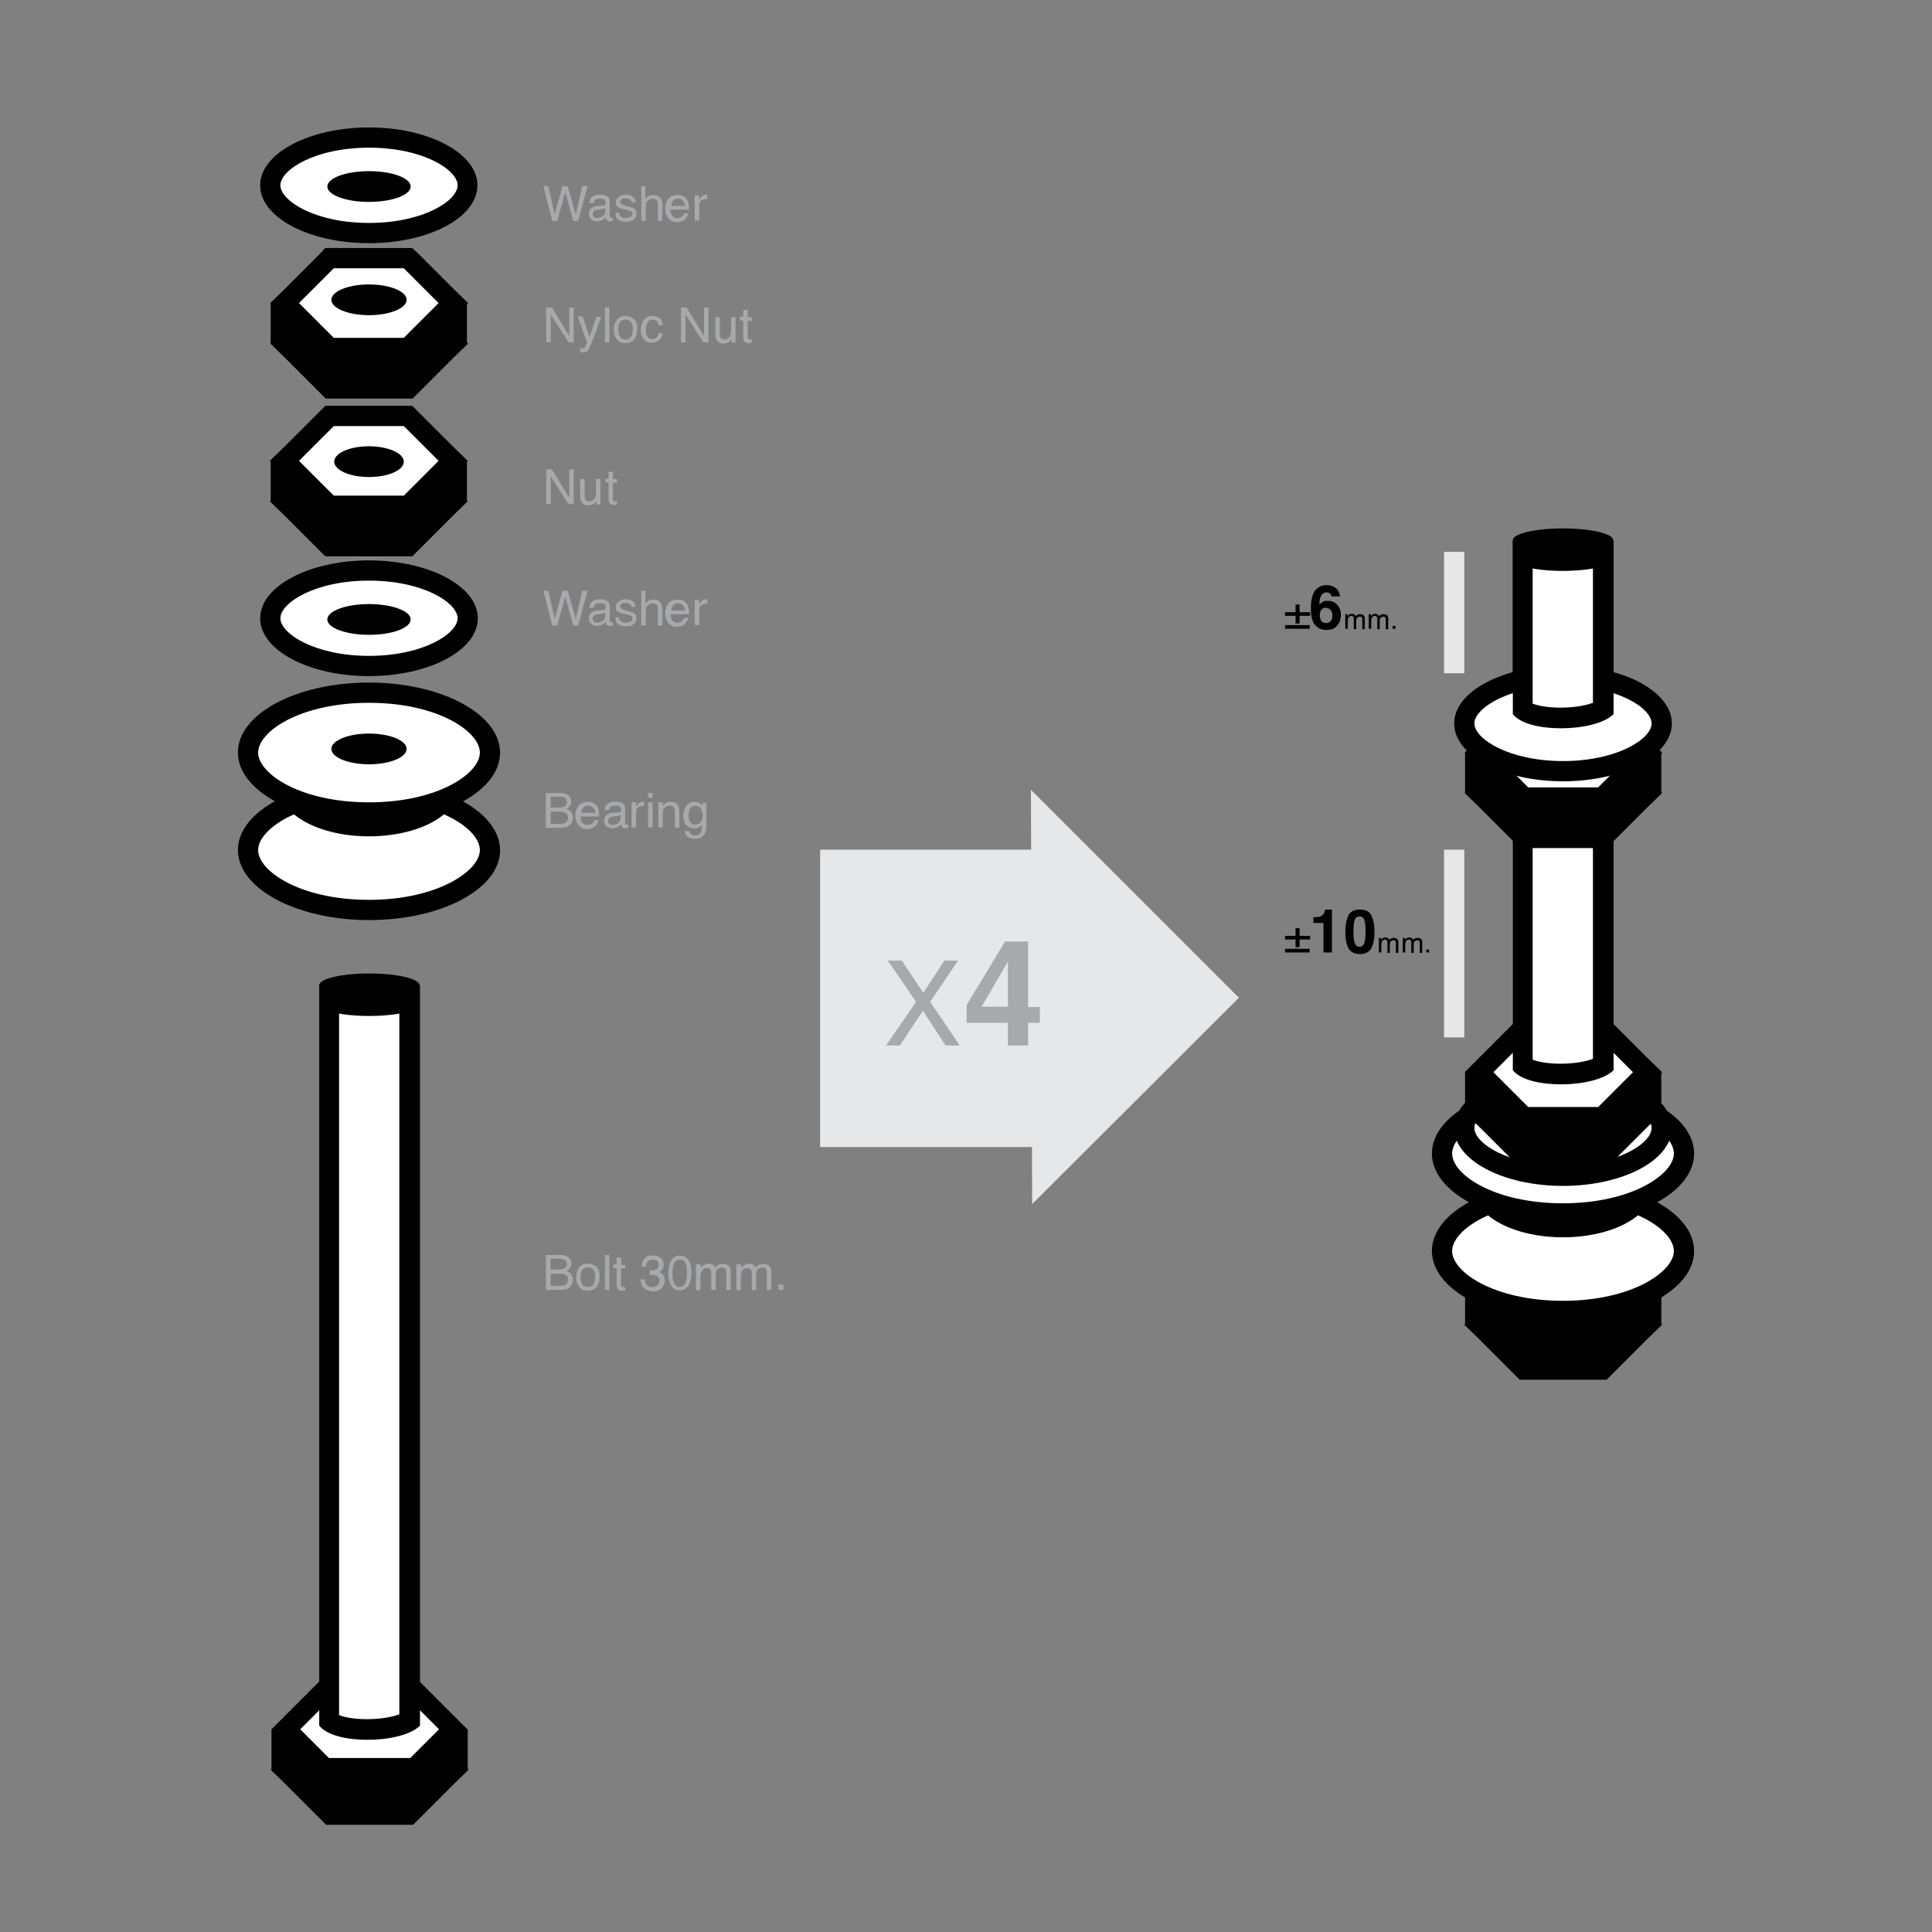 <?xml version="1.0" encoding="utf-8"?>
<!-- Generator: Adobe Illustrator 19.1.0, SVG Export Plug-In . SVG Version: 6.00 Build 0)  -->
<svg version="1.1" xmlns="http://www.w3.org/2000/svg" xmlns:xlink="http://www.w3.org/1999/xlink" x="0px" y="0px"
	 viewBox="0 0 477.5 477.5" style="enable-background:new 0 0 477.5 477.5;" xml:space="preserve">
<rect x="0" y="0" width="477.5" height="477.5" fill="#808080" stroke="none"/>
<style type="text/css">
	.st0{fill:#FFFFFF;}
	.st1{fill:#A7A9AC;}
	.st2{stroke:#E6E7E8;stroke-width:5;stroke-miterlimit:10;}
	.st3{fill:#E6E7E8;}
</style>
<g id="Layer_1">
</g>
<g id="Layer_2">
	<g>
		<g>
			<g>
				<rect x="69.6" y="429.9" class="st0" width="43.5" height="5"/>
				<polygon points="115.6,427.4 67.1,427.4 67.1,437.4 115.6,437.4 115.6,427.4 				"/>
			</g>
			<g>
				<polygon points="81.6,448.5 70.5,437.4 81.6,426.3 101,426.3 112.1,437.4 101,448.5 				"/>
				<path d="M99.9,428.8l8.6,8.6l-8.6,8.6H82.7l-8.6-8.6l8.6-8.6H99.9 M102,423.8h-2.1H82.7h-2.1l-1.5,1.5l-8.6,8.6l-3.6,3.5
					l3.6,3.5l8.6,8.6l1.5,1.5h2.1h17.3h2.1l1.5-1.5l8.6-8.6l3.6-3.5l-3.6-3.5l-8.6-8.6L102,423.8L102,423.8z"/>
			</g>
			<g>
				<polygon class="st0" points="80.2,437 70.6,427.4 80.2,417.8 102.4,417.8 112,427.4 102.4,437 				"/>
				<path d="M101.4,420.3l7.1,7.1l-7.1,7.1H81.3l-7.1-7.1l7.1-7.1H101.4 M103.4,415.3H79.2l-12.1,12.1l12.1,12.1h24.2l12.1-12.1
					L103.4,415.3L103.4,415.3z"/>
			</g>
		</g>
		<g>
			<path class="st0" d="M91.2,224.8c-16.2,0-29.9-6.8-29.9-14.8s13.7-14.8,29.9-14.8S121,202.1,121,210S107.4,224.8,91.2,224.8z"/>
			<path d="M91.2,197.8c17,0,27.4,7.1,27.4,12.3c0,5.1-10.4,12.3-27.4,12.3s-27.4-7.1-27.4-12.3C63.8,204.9,74.2,197.8,91.2,197.8
				 M91.2,192.8c-17.9,0-32.4,7.7-32.4,17.3c0,9.5,14.5,17.3,32.4,17.3s32.4-7.7,32.4-17.3C123.5,200.5,109,192.8,91.2,192.8
				L91.2,192.8z"/>
		</g>
		<g>
			<path class="st0" d="M91.2,204.1c-11.4,0-19.4-4.8-19.4-9.2c0-4.3,8-9.2,19.4-9.2s19.4,4.8,19.4,9.2
				C110.6,199.3,102.6,204.1,91.2,204.1z"/>
			<path d="M91.2,188.3c10.5,0,16.9,4.3,16.9,6.7s-6.4,6.7-16.9,6.7s-16.9-4.3-16.9-6.7S80.7,188.3,91.2,188.3 M91.2,183.3
				c-12.1,0-21.9,5.2-21.9,11.7s9.8,11.7,21.9,11.7c12.1,0,21.9-5.2,21.9-11.7S103.3,183.3,91.2,183.3L91.2,183.3z"/>
		</g>
		<g>
			<path class="st0" d="M91.2,200.7c-16.2,0-29.9-6.8-29.9-14.8s13.7-14.8,29.9-14.8S121,178,121,186S107.4,200.7,91.2,200.7z"/>
			<path d="M91.2,173.7c17,0,27.4,7.1,27.4,12.3s-10.4,12.3-27.4,12.3s-27.4-7.1-27.4-12.3S74.2,173.7,91.2,173.7 M91.2,168.7
				c-17.9,0-32.4,7.7-32.4,17.3c0,9.5,14.5,17.3,32.4,17.3s32.4-7.7,32.4-17.3C123.5,176.4,109,168.7,91.2,168.7L91.2,168.7z"/>
		</g>
		<g>
			<path class="st0" d="M91.2,164.6c-14.6,0-24.4-6.1-24.4-11.8S76.6,141,91.2,141s24.4,6.1,24.4,11.8S105.7,164.6,91.2,164.6z"/>
			<path d="M91.2,143.5c13.4,0,21.9,5.5,21.9,9.3s-8.5,9.3-21.9,9.3s-21.9-5.5-21.9-9.3S77.8,143.5,91.2,143.5 M91.2,138.5
				c-14.8,0-26.9,6.4-26.9,14.3s12,14.3,26.9,14.3s26.9-6.4,26.9-14.3S106,138.5,91.2,138.5L91.2,138.5z"/>
		</g>
		<g>
			<polygon points="81.5,135 70.3,123.9 81.5,112.8 100.8,112.8 112,123.9 100.8,135 			"/>
			<path d="M99.8,115.3l8.6,8.6l-8.6,8.6H82.5l-8.6-8.6l8.6-8.6H99.8 M101.9,110.3h-2.1H82.5h-2.1l-1.5,1.5l-8.6,8.6l-3.6,3.5
				l3.6,3.5l8.6,8.6l1.5,1.5h2.1h17.3h2.1l1.5-1.5l8.6-8.6l3.6-3.5l-3.6-3.5l-8.6-8.6L101.9,110.3L101.9,110.3z"/>
		</g>
		<g>
			<rect x="69.4" y="116.4" class="st0" width="43.5" height="5"/>
			<polygon points="115.4,113.9 66.9,113.9 66.9,123.9 115.4,123.9 115.4,113.9 			"/>
		</g>
		<g>
			<polygon class="st0" points="81.5,125 70.3,113.9 81.5,102.8 100.8,102.8 112,113.9 100.8,125 			"/>
			<path d="M99.8,105.3l8.6,8.6l-8.6,8.6H82.5l-8.6-8.6l8.6-8.6H99.8 M101.9,100.3h-2.1H82.5h-2.1l-1.5,1.5l-8.6,8.6l-3.6,3.5
				l3.6,3.5l8.6,8.6l1.5,1.5h2.1h17.3h2.1l1.5-1.5l8.6-8.6l3.6-3.5l-3.6-3.5l-8.6-8.6L101.9,100.3L101.9,100.3z"/>
		</g>
		<g>
			<path d="M91.2,262.5c-4.9,0-7.9-2-7.9-3.1s3-3.1,7.9-3.1s7.9,2,7.9,3.1S96,262.5,91.2,262.5z"/>
			<path d="M91.2,258.7c1.7,0,3,0.3,4,0.6c-1,0.3-2.3,0.6-4,0.6s-3-0.3-4-0.6C88.1,259,89.4,258.7,91.2,258.7 M91.2,253.7
				c-5.7,0-10.4,2.5-10.4,5.6s4.6,5.6,10.4,5.6c5.7,0,10.4-2.5,10.4-5.6S96.9,253.7,91.2,253.7L91.2,253.7z"/>
		</g>
		<g>
			<path class="st0" d="M90.8,427.5c-4.7,0-7.9-1-9.4-2v-178c3.7,1.1,8.2,1.2,9.9,1.2c2.1,0,6.3-0.1,9.9-1.2v177.9
				C99.4,426.4,95.6,427.5,90.8,427.5z"/>
			<path d="M98.7,250.5l0,173.2c-1.6,0.6-4.4,1.2-8,1.2c-3.3,0-5.6-0.5-6.9-1V250.5c2.7,0.5,5.4,0.6,7.4,0.6
				C93.3,251.1,96,251,98.7,250.5 M78.9,243.5v183c1.9,2.4,6.8,3.5,11.9,3.5c5.3,0,10.7-1.2,13-3.5l0-183c-2.2,1.8-7.3,2.6-12.4,2.6
				C86,246.1,80.8,245.2,78.9,243.5L78.9,243.5z"/>
		</g>
		<g>
			<path class="st0" d="M91.3,243.9c-2.4,0-4.5-0.2-6.1-0.4c1.6-0.2,3.7-0.4,6.1-0.4s4.5,0.2,6.1,0.4
				C95.8,243.7,93.7,243.9,91.3,243.9z"/>
			<path d="M91.3,240.6c-6.9,0-12.4,1.3-12.4,2.9c0,1.6,5.6,2.9,12.4,2.9s12.4-1.3,12.4-2.9C103.7,241.9,98.2,240.6,91.3,240.6
				L91.3,240.6z"/>
		</g>
		<g>
			<polygon points="81.5,96 70.3,84.9 81.5,73.8 100.8,73.8 112,84.9 100.8,96 			"/>
			<path d="M99.8,76.3l8.6,8.6l-8.6,8.6H82.5l-8.6-8.6l8.6-8.6H99.8 M101.9,71.3h-2.1H82.5h-2.1L79,72.8l-8.6,8.6l-3.6,3.5l3.6,3.5
				l8.6,8.6l1.5,1.5h2.1h17.3h2.1l1.5-1.5l8.6-8.6l3.6-3.5l-3.6-3.5l-8.6-8.6L101.9,71.3L101.9,71.3z"/>
		</g>
		<g>
			<rect x="69.4" y="77.4" class="st0" width="43.5" height="5"/>
			<polygon points="115.4,74.9 66.9,74.9 66.9,84.9 115.4,84.9 115.4,74.9 			"/>
		</g>
		<g>
			<polygon class="st0" points="81.5,86 70.3,74.9 81.5,63.8 100.8,63.8 112,74.9 100.8,86 			"/>
			<path d="M99.8,66.3l8.6,8.6l-8.6,8.6H82.5l-8.6-8.6l8.6-8.6H99.8 M101.9,61.3h-2.1H82.5h-2.1L79,62.8l-8.6,8.6l-3.6,3.5l3.6,3.5
				l8.6,8.6l1.5,1.5h2.1h17.3h2.1l1.5-1.5l8.6-8.6l3.6-3.5l-3.6-3.5l-8.6-8.6L101.9,61.3L101.9,61.3z"/>
		</g>
		<g>
			<path class="st0" d="M91.2,57.6c-14.6,0-24.4-6.1-24.4-11.8S76.6,34,91.2,34s24.4,6.1,24.4,11.8S105.7,57.6,91.2,57.6z"/>
			<path d="M91.2,36.5c13.4,0,21.9,5.5,21.9,9.3c0,3.8-8.5,9.3-21.9,9.3s-21.9-5.5-21.9-9.3C69.3,42,77.8,36.5,91.2,36.5 M91.2,31.5
				c-14.8,0-26.9,6.4-26.9,14.3c0,7.9,12,14.3,26.9,14.3S118,53.7,118,45.8C118,37.9,106,31.5,91.2,31.5L91.2,31.5z"/>
		</g>
		<g>
			<path class="st0" d="M91.2,186.3c-3.1,0-5.4-0.7-6.4-1.3c1-0.6,3.2-1.3,6.4-1.3s5.4,0.7,6.4,1.3
				C96.5,185.6,94.3,186.3,91.2,186.3z"/>
			<path d="M91.2,181.3c-5.1,0-9.3,1.7-9.3,3.8s4.2,3.8,9.3,3.8s9.3-1.7,9.3-3.8S96.3,181.3,91.2,181.3L91.2,181.3z"/>
		</g>
		<g>
			<path class="st0" d="M91.2,154.3c-3.5,0-6-0.7-7.2-1.3c1.2-0.6,3.7-1.3,7.2-1.3c3.5,0,6,0.7,7.2,1.3
				C97.1,153.6,94.6,154.3,91.2,154.3z"/>
			<path d="M91.2,149.3c-5.7,0-10.3,1.7-10.3,3.8s4.6,3.8,10.3,3.8c5.7,0,10.3-1.7,10.3-3.8S96.9,149.3,91.2,149.3L91.2,149.3z"/>
		</g>
		<g>
			<path class="st0" d="M91.2,115.3c-3.1,0-5-0.7-5.8-1.3c0.8-0.5,2.7-1.3,5.8-1.3c3.1,0,5,0.7,5.8,1.3
				C96.1,114.6,94.2,115.3,91.2,115.3z"/>
			<path d="M91.2,110.3c-4.8,0-8.6,1.7-8.6,3.8c0,2.1,3.9,3.8,8.6,3.8c4.8,0,8.6-1.7,8.6-3.8C99.8,112,95.9,110.3,91.2,110.3
				L91.2,110.3z"/>
		</g>
		<g>
			<path class="st0" d="M91.2,75.3c-3.1,0-5.4-0.7-6.4-1.3c1-0.6,3.2-1.3,6.4-1.3s5.4,0.7,6.4,1.3C96.5,74.6,94.3,75.3,91.2,75.3z"
				/>
			<path d="M91.2,70.3c-5.1,0-9.3,1.7-9.3,3.8s4.2,3.8,9.3,3.8s9.3-1.7,9.3-3.8S96.3,70.3,91.2,70.3L91.2,70.3z"/>
		</g>
		<g>
			<path class="st0" d="M91.2,47.3c-3.5,0-6-0.7-7.2-1.3c1.2-0.6,3.7-1.3,7.2-1.3c3.5,0,6,0.7,7.2,1.3
				C97.1,46.6,94.6,47.3,91.2,47.3z"/>
			<path d="M91.2,42.3c-5.7,0-10.3,1.7-10.3,3.8c0,2.1,4.6,3.8,10.3,3.8c5.7,0,10.3-1.7,10.3-3.8C101.5,44,96.9,42.3,91.2,42.3
				L91.2,42.3z"/>
		</g>
	</g>
	<g>
		<g>
			<g>
				<rect x="364.6" y="319.9" class="st0" width="43.5" height="5"/>
				<polygon points="410.6,317.4 362.1,317.4 362.1,327.4 410.6,327.4 410.6,317.4 				"/>
			</g>
			<g>
				<polygon points="376.7,338.5 365.5,327.4 376.7,316.3 396,316.3 407.1,327.4 396,338.5 				"/>
				<path d="M395,318.8l8.6,8.6L395,336h-17.3l-8.6-8.6l8.6-8.6H395 M397,313.8H395h-17.3h-2.1l-1.5,1.5l-8.6,8.6l-3.6,3.5l3.6,3.5
					l8.6,8.6l1.5,1.5h2.1H395h2.1l1.5-1.5l8.6-8.6l3.6-3.5l-3.6-3.5l-8.6-8.6L397,313.8L397,313.8z"/>
			</g>
			<g>
				<polygon class="st0" points="375.2,327 365.6,317.4 375.2,307.8 397.4,307.8 407,317.4 397.4,327 				"/>
				<path d="M396.4,310.3l7.1,7.1l-7.1,7.1h-20.1l-7.1-7.1l7.1-7.1H396.4 M398.5,305.3h-24.2l-12.1,12.1l12.1,12.1h24.2l12.1-12.1
					L398.5,305.3L398.5,305.3z"/>
			</g>
		</g>
		<g>
			<path class="st0" d="M386.3,323.9c-16.2,0-29.9-6.8-29.9-14.8s13.7-14.8,29.9-14.8c16.2,0,29.9,6.8,29.9,14.8
				S402.5,323.9,386.3,323.9z"/>
			<path d="M386.3,296.9c17,0,27.4,7.1,27.4,12.3c0,5.1-10.4,12.3-27.4,12.3s-27.4-7.1-27.4-12.3C358.9,304,369.4,296.9,386.3,296.9
				 M386.3,291.9c-17.9,0-32.4,7.7-32.4,17.3c0,9.5,14.5,17.3,32.4,17.3c17.9,0,32.4-7.7,32.4-17.3
				C418.7,299.6,404.2,291.9,386.3,291.9L386.3,291.9z"/>
		</g>
		<g>
			<path class="st0" d="M386.3,303.2c-11.4,0-19.4-4.8-19.4-9.2c0-4.3,8-9.2,19.4-9.2c11.4,0,19.4,4.8,19.4,9.2
				C405.7,298.4,397.8,303.2,386.3,303.2z"/>
			<path d="M386.3,287.4c10.5,0,16.9,4.3,16.9,6.7c0,2.4-6.4,6.7-16.9,6.7c-10.5,0-16.9-4.3-16.9-6.7
				C369.4,291.7,375.8,287.4,386.3,287.4 M386.3,282.4c-12.1,0-21.9,5.2-21.9,11.7s9.8,11.7,21.9,11.7c12.1,0,21.9-5.2,21.9-11.7
				S398.4,282.4,386.3,282.4L386.3,282.4z"/>
		</g>
		<g>
			<path class="st0" d="M386.3,299.8c-16.2,0-29.9-6.8-29.9-14.8s13.7-14.8,29.9-14.8c16.2,0,29.9,6.8,29.9,14.8
				S402.5,299.8,386.3,299.8z"/>
			<path d="M386.3,272.8c17,0,27.4,7.1,27.4,12.3c0,5.1-10.4,12.3-27.4,12.3s-27.4-7.1-27.4-12.3
				C358.9,279.9,369.4,272.8,386.3,272.8 M386.3,267.8c-17.9,0-32.4,7.7-32.4,17.3c0,9.5,14.5,17.3,32.4,17.3
				c17.9,0,32.4-7.7,32.4-17.3C418.7,275.5,404.2,267.8,386.3,267.8L386.3,267.8z"/>
		</g>
		<g>
			<path class="st0" d="M386.3,290.7c-14.6,0-24.4-6.1-24.4-11.8s9.8-11.8,24.4-11.8c14.6,0,24.4,6.1,24.4,11.8
				S400.9,290.7,386.3,290.7z"/>
			<path d="M386.3,269.5c13.4,0,21.9,5.5,21.9,9.3s-8.5,9.3-21.9,9.3c-13.4,0-21.9-5.5-21.9-9.3S373,269.5,386.3,269.5 M386.3,264.5
				c-14.8,0-26.9,6.4-26.9,14.3s12,14.3,26.9,14.3s26.9-6.4,26.9-14.3S401.2,264.5,386.3,264.5L386.3,264.5z"/>
		</g>
		<g>
			<polygon points="376.7,286.1 365.5,275 376.7,263.9 396,263.9 407.1,275 396,286.1 			"/>
			<path d="M395,266.4l8.6,8.6l-8.6,8.6h-17.3l-8.6-8.6l8.6-8.6H395 M397,261.4H395h-17.3h-2.1l-1.5,1.5l-8.6,8.6L362,275l3.6,3.5
				l8.6,8.6l1.5,1.5h2.1H395h2.1l1.5-1.5l8.6-8.6l3.6-3.5l-3.6-3.5l-8.6-8.6L397,261.4L397,261.4z"/>
		</g>
		<g>
			<rect x="364.6" y="267.5" class="st0" width="43.5" height="5"/>
			<polygon points="410.6,265 362.1,265 362.1,275 410.6,275 410.6,265 			"/>
		</g>
		<g>
			<polygon class="st0" points="376.7,276.1 365.5,265 376.7,253.9 396,253.9 407.1,265 396,276.1 			"/>
			<path d="M395,256.4l8.6,8.6l-8.6,8.6h-17.3l-8.6-8.6l8.6-8.6H395 M397,251.4H395h-17.3h-2.1l-1.5,1.5l-8.6,8.6L362,265l3.6,3.5
				l8.6,8.6l1.5,1.5h2.1H395h2.1l1.5-1.5l8.6-8.6l3.6-3.5l-3.6-3.5l-8.6-8.6L397,251.4L397,251.4z"/>
		</g>
		<g>
			<path d="M386.2,262.5c-4.9,0-7.9-2-7.9-3.1s3-3.1,7.9-3.1c4.9,0,7.9,2,7.9,3.1S391.1,262.5,386.2,262.5z"/>
			<path d="M386.2,258.7c1.7,0,3,0.3,4,0.6c-1,0.3-2.3,0.6-4,0.6s-3-0.3-4-0.6C383.1,259,384.5,258.7,386.2,258.7 M386.2,253.7
				c-5.7,0-10.4,2.5-10.4,5.6c0,3.1,4.6,5.6,10.4,5.6c5.7,0,10.4-2.5,10.4-5.6C396.6,256.3,391.9,253.7,386.2,253.7L386.2,253.7z"/>
		</g>
		<g>
			<path class="st0" d="M385.8,265.5c-4.7,0-7.9-1-9.4-2v-126c3.7,1.1,8.2,1.2,9.9,1.2c2.1,0,6.3-0.1,9.9-1.2v125.9
				C394.4,264.4,390.6,265.5,385.8,265.5z"/>
			<path d="M393.7,140.5l0,121.2c-1.6,0.6-4.4,1.2-8,1.2c-3.3,0-5.6-0.5-6.9-1V140.5c2.7,0.5,5.4,0.6,7.4,0.6
				C388.3,141.1,391,141,393.7,140.5 M373.9,133.5v131c1.9,2.4,6.8,3.5,11.9,3.5c5.3,0,10.7-1.2,13-3.5l0-131
				c-2.2,1.8-7.3,2.6-12.4,2.6C381.1,136.1,375.8,135.2,373.9,133.5L373.9,133.5z"/>
		</g>
		<g>
			<path class="st0" d="M386.3,133.9c-2.4,0-4.5-0.2-6.1-0.4c1.6-0.2,3.7-0.4,6.1-0.4c2.4,0,4.5,0.2,6.1,0.4
				C390.8,133.7,388.7,133.9,386.3,133.9z"/>
			<path d="M386.3,130.6c-6.9,0-12.4,1.3-12.4,2.9c0,1.6,5.6,2.9,12.4,2.9c6.9,0,12.4-1.3,12.4-2.9
				C398.7,131.9,393.2,130.6,386.3,130.6L386.3,130.6z"/>
		</g>
		<g>
			<polygon points="376.7,207.1 365.5,196 376.7,184.9 396,184.9 407.1,196 396,207.1 			"/>
			<path d="M395,187.4l8.6,8.6l-8.6,8.6h-17.3l-8.6-8.6l8.6-8.6H395 M397,182.4H395h-17.3h-2.1l-1.5,1.5l-8.6,8.6L362,196l3.6,3.5
				l8.6,8.6l1.5,1.5h2.1H395h2.1l1.5-1.5l8.6-8.6l3.6-3.5l-3.6-3.5l-8.6-8.6L397,182.4L397,182.4z"/>
		</g>
		<g>
			<rect x="364.6" y="188.5" class="st0" width="43.5" height="5"/>
			<polygon points="410.6,186 362.1,186 362.1,196 410.6,196 410.6,186 			"/>
		</g>
		<g>
			<polygon class="st0" points="376.7,197.1 365.5,186 376.7,174.9 396,174.9 407.1,186 396,197.1 			"/>
			<path d="M395,177.4l8.6,8.6l-8.6,8.6h-17.3l-8.6-8.6l8.6-8.6H395 M397,172.4H395h-17.3h-2.1l-1.5,1.5l-8.6,8.6L362,186l3.6,3.5
				l8.6,8.6l1.5,1.5h2.1H395h2.1l1.5-1.5l8.6-8.6l3.6-3.5l-3.6-3.5l-8.6-8.6L397,172.4L397,172.4z"/>
		</g>
		<g>
			<path class="st0" d="M386.3,190.7c-14.6,0-24.4-6.1-24.4-11.8s9.8-11.8,24.4-11.8c14.6,0,24.4,6.1,24.4,11.8
				S400.9,190.7,386.3,190.7z"/>
			<path d="M386.3,169.5c13.4,0,21.9,5.5,21.9,9.3s-8.5,9.3-21.9,9.3c-13.4,0-21.9-5.5-21.9-9.3S373,169.5,386.3,169.5 M386.3,164.5
				c-14.8,0-26.9,6.4-26.9,14.3s12,14.3,26.9,14.3s26.9-6.4,26.9-14.3S401.2,164.5,386.3,164.5L386.3,164.5z"/>
		</g>
		<g>
			<path class="st0" d="M385.8,177.5c-4.7,0-7.9-1-9.4-2v-38c3.7,1.1,8.2,1.2,9.9,1.2c2.1,0,6.3-0.1,9.9-1.2v37.9
				C394.4,176.4,390.6,177.5,385.8,177.5z"/>
			<path d="M393.7,140.5v33.2c-1.6,0.6-4.4,1.2-8,1.2c-3.3,0-5.6-0.5-6.9-1l0-33.4c2.7,0.5,5.4,0.6,7.4,0.6
				C388.3,141.1,391,141,393.7,140.5 M373.9,133.5l0,43c1.9,2.4,6.8,3.5,11.9,3.5c5.3,0,10.7-1.2,13-3.5l0-43
				c-2.2,1.8-7.3,2.6-12.4,2.6C381.1,136.1,375.8,135.2,373.9,133.5L373.9,133.5z"/>
		</g>
	</g>
	<g>
		<path class="st1" d="M134.9,310.2h3.7c1,0,1.7,0.3,2.2,0.9c0.3,0.4,0.4,0.8,0.4,1.2c0,0.5-0.2,1-0.5,1.3c-0.2,0.2-0.4,0.4-0.7,0.5
			c0.4,0.2,0.8,0.4,1,0.6c0.4,0.4,0.6,0.9,0.6,1.6c0,0.6-0.2,1.1-0.5,1.5c-0.5,0.7-1.4,1-2.5,1h-3.7V310.2z M138.2,313.8
			c0.5,0,0.9-0.1,1.2-0.2c0.4-0.2,0.7-0.6,0.7-1.2c0-0.6-0.2-0.9-0.7-1.1c-0.3-0.1-0.6-0.2-1.2-0.2h-2.1v2.7H138.2z M138.6,317.8
			c0.7,0,1.2-0.2,1.5-0.6c0.2-0.3,0.3-0.6,0.3-0.9c0-0.6-0.3-1.1-0.8-1.3c-0.3-0.1-0.7-0.2-1.2-0.2h-2.3v3H138.6z"/>
		<path class="st1" d="M147.4,313.1c0.6,0.5,0.8,1.3,0.8,2.4c0,1-0.2,1.8-0.7,2.5c-0.5,0.7-1.2,1-2.3,1c-0.9,0-1.5-0.3-2-0.9
			c-0.5-0.6-0.8-1.4-0.8-2.4c0-1.1,0.3-1.9,0.8-2.5c0.5-0.6,1.2-0.9,2.1-0.9C146.1,312.3,146.8,312.6,147.4,313.1z M146.7,317.3
			c0.3-0.5,0.4-1.1,0.4-1.8c0-0.6-0.1-1.1-0.3-1.4c-0.3-0.6-0.8-0.9-1.5-0.9c-0.6,0-1.1,0.2-1.4,0.7c-0.3,0.5-0.4,1.1-0.4,1.8
			c0,0.7,0.1,1.2,0.4,1.7c0.3,0.4,0.7,0.7,1.4,0.7C146,318.1,146.5,317.8,146.7,317.3z"/>
		<path class="st1" d="M149.5,310.2h1.1v8.6h-1.1V310.2z"/>
		<path class="st1" d="M152.4,310.8h1.1v1.8h1v0.9h-1v4.1c0,0.2,0.1,0.4,0.2,0.4c0.1,0,0.2,0.1,0.4,0.1c0.1,0,0.1,0,0.2,0
			s0.1,0,0.2,0v0.8c-0.1,0-0.2,0.1-0.4,0.1s-0.3,0-0.4,0c-0.5,0-0.8-0.1-1-0.4s-0.3-0.6-0.3-1v-4.2h-0.8v-0.9h0.8V310.8z"/>
		<path class="st1" d="M159,318.2c-0.4-0.5-0.7-1.2-0.7-2h1.1c0,0.5,0.1,0.9,0.3,1.2c0.3,0.4,0.8,0.7,1.5,0.7c0.6,0,1-0.1,1.3-0.4
			s0.5-0.7,0.5-1.1c0-0.6-0.2-1-0.5-1.2s-0.8-0.3-1.5-0.3c-0.1,0-0.1,0-0.2,0s-0.1,0-0.2,0V314c0.1,0,0.2,0,0.3,0s0.2,0,0.2,0
			c0.4,0,0.7-0.1,1-0.2c0.4-0.2,0.7-0.6,0.7-1.2c0-0.4-0.1-0.7-0.4-1s-0.6-0.3-1-0.3c-0.7,0-1.2,0.2-1.5,0.7
			c-0.1,0.3-0.2,0.6-0.3,1.1h-1c0-0.6,0.1-1.2,0.4-1.6c0.4-0.8,1.2-1.2,2.3-1.2c0.9,0,1.5,0.2,2,0.6s0.7,0.9,0.7,1.7
			c0,0.5-0.1,0.9-0.4,1.3c-0.2,0.2-0.4,0.4-0.7,0.5c0.4,0.1,0.8,0.4,1,0.7s0.4,0.8,0.4,1.3c0,0.8-0.3,1.5-0.8,2s-1.3,0.8-2.2,0.8
			C160.2,319,159.5,318.7,159,318.2z"/>
		<path class="st1" d="M170.3,311.7c0.4,0.7,0.6,1.6,0.6,2.8c0,1.1-0.2,2.1-0.5,2.8c-0.5,1.1-1.3,1.6-2.4,1.6c-1,0-1.8-0.4-2.2-1.3
			c-0.4-0.7-0.6-1.7-0.6-2.9c0-1,0.1-1.8,0.4-2.5c0.5-1.3,1.3-1.9,2.5-1.9C169.1,310.4,169.8,310.8,170.3,311.7z M169.3,317.3
			c0.3-0.5,0.5-1.4,0.5-2.7c0-1-0.1-1.7-0.4-2.4c-0.2-0.6-0.7-0.9-1.4-0.9c-0.6,0-1.1,0.3-1.4,0.9c-0.3,0.6-0.4,1.4-0.4,2.6
			c0,0.9,0.1,1.5,0.3,2.1c0.3,0.8,0.8,1.2,1.4,1.2C168.5,318.1,168.9,317.8,169.3,317.3z"/>
		<path class="st1" d="M172.2,312.5h1v0.9c0.2-0.3,0.5-0.5,0.7-0.7c0.3-0.2,0.7-0.4,1.2-0.4c0.5,0,0.9,0.1,1.2,0.4
			c0.2,0.1,0.3,0.3,0.5,0.6c0.2-0.3,0.5-0.6,0.8-0.7s0.7-0.2,1.1-0.2c0.8,0,1.4,0.3,1.7,0.9c0.2,0.3,0.2,0.8,0.2,1.3v4.2h-1.1v-4.4
			c0-0.4-0.1-0.7-0.3-0.9s-0.5-0.2-0.8-0.2c-0.4,0-0.8,0.1-1.1,0.4s-0.4,0.7-0.4,1.4v3.7h-1.1v-4.1c0-0.4-0.1-0.7-0.2-0.9
			c-0.2-0.3-0.5-0.4-0.9-0.4c-0.4,0-0.8,0.2-1.1,0.5s-0.5,0.9-0.5,1.7v3.3h-1.1V312.5z"/>
		<path class="st1" d="M182.2,312.5h1v0.9c0.2-0.3,0.5-0.5,0.7-0.7c0.3-0.2,0.7-0.4,1.2-0.4c0.5,0,0.9,0.1,1.2,0.4
			c0.2,0.1,0.3,0.3,0.5,0.6c0.2-0.3,0.5-0.6,0.8-0.7s0.7-0.2,1.1-0.2c0.8,0,1.4,0.3,1.7,0.9c0.2,0.3,0.2,0.8,0.2,1.3v4.2h-1.1v-4.4
			c0-0.4-0.1-0.7-0.3-0.9s-0.5-0.2-0.8-0.2c-0.4,0-0.8,0.1-1.1,0.4s-0.4,0.7-0.4,1.4v3.7h-1.1v-4.1c0-0.4-0.1-0.7-0.2-0.9
			c-0.2-0.3-0.5-0.4-0.9-0.4c-0.4,0-0.8,0.2-1.1,0.5s-0.5,0.9-0.5,1.7v3.3h-1.1V312.5z"/>
		<path class="st1" d="M192.4,317.5h1.2v1.3h-1.2V317.5z"/>
	</g>
	<g>
		<path class="st1" d="M134.9,196h3.7c1,0,1.7,0.3,2.2,0.9c0.3,0.4,0.4,0.8,0.4,1.2c0,0.5-0.2,1-0.5,1.3c-0.2,0.2-0.4,0.4-0.7,0.5
			c0.4,0.2,0.8,0.4,1,0.6c0.4,0.4,0.6,0.9,0.6,1.6c0,0.6-0.2,1.1-0.5,1.5c-0.5,0.7-1.4,1-2.5,1h-3.7V196z M138.2,199.6
			c0.5,0,0.9-0.1,1.2-0.2c0.4-0.2,0.7-0.6,0.7-1.2c0-0.6-0.2-0.9-0.7-1.1c-0.3-0.1-0.6-0.2-1.2-0.2h-2.1v2.7H138.2z M138.6,203.6
			c0.7,0,1.2-0.2,1.5-0.6c0.2-0.3,0.3-0.6,0.3-0.9c0-0.6-0.3-1.1-0.8-1.3c-0.3-0.1-0.7-0.2-1.2-0.2h-2.3v3H138.6z"/>
		<path class="st1" d="M146.7,198.5c0.4,0.2,0.7,0.5,0.9,0.8c0.2,0.3,0.3,0.7,0.4,1.1c0.1,0.3,0.1,0.8,0.1,1.4h-4.6
			c0,0.6,0.2,1.2,0.4,1.5c0.3,0.4,0.7,0.6,1.3,0.6c0.5,0,1-0.2,1.3-0.5c0.2-0.2,0.3-0.5,0.4-0.7h1c0,0.2-0.1,0.5-0.3,0.8
			s-0.3,0.5-0.5,0.7c-0.3,0.3-0.7,0.5-1.2,0.6c-0.3,0.1-0.5,0.1-0.9,0.1c-0.8,0-1.4-0.3-2-0.9c-0.5-0.6-0.8-1.4-0.8-2.4
			c0-1,0.3-1.8,0.8-2.5c0.5-0.6,1.3-0.9,2.1-0.9C145.8,198.2,146.3,198.3,146.7,198.5z M147.1,201c0-0.5-0.1-0.8-0.3-1.1
			c-0.3-0.5-0.8-0.8-1.4-0.8c-0.5,0-0.9,0.2-1.2,0.5s-0.5,0.8-0.5,1.3H147.1z"/>
		<path class="st1" d="M152.9,200.8c0.2,0,0.4-0.1,0.5-0.3c0-0.1,0.1-0.2,0.1-0.4c0-0.4-0.1-0.6-0.4-0.8c-0.3-0.2-0.6-0.2-1.1-0.2
			c-0.5,0-0.9,0.1-1.2,0.4c-0.1,0.2-0.2,0.4-0.3,0.7h-1c0-0.8,0.3-1.3,0.8-1.6s1-0.5,1.7-0.5c0.7,0,1.3,0.1,1.8,0.4
			c0.5,0.3,0.7,0.7,0.7,1.3v3.6c0,0.1,0,0.2,0.1,0.3s0.1,0.1,0.3,0.1c0,0,0.1,0,0.2,0s0.1,0,0.2,0v0.8c-0.2,0-0.3,0.1-0.4,0.1
			s-0.2,0-0.4,0c-0.4,0-0.6-0.1-0.8-0.4c-0.1-0.1-0.1-0.3-0.2-0.6c-0.2,0.3-0.5,0.5-0.9,0.7s-0.8,0.3-1.3,0.3
			c-0.6,0-1.1-0.2-1.4-0.5c-0.4-0.4-0.6-0.8-0.6-1.3c0-0.6,0.2-1,0.5-1.4c0.4-0.3,0.8-0.5,1.4-0.6L152.9,200.8z M150.6,203.6
			c0.2,0.2,0.5,0.3,0.8,0.3c0.4,0,0.7-0.1,1.1-0.3c0.6-0.3,0.9-0.8,0.9-1.4v-0.8c-0.1,0.1-0.3,0.2-0.5,0.2s-0.4,0.1-0.6,0.1
			l-0.6,0.1c-0.4,0.1-0.7,0.1-0.9,0.2c-0.3,0.2-0.5,0.5-0.5,0.9C150.3,203.2,150.4,203.5,150.6,203.6z"/>
		<path class="st1" d="M156.2,198.3h1v1.1c0.1-0.2,0.3-0.5,0.6-0.8s0.7-0.5,1.1-0.5c0,0,0.1,0,0.1,0s0.1,0,0.2,0v1.1
			c-0.1,0-0.1,0-0.2,0s-0.1,0-0.2,0c-0.5,0-0.9,0.2-1.2,0.5s-0.4,0.7-0.4,1.2v3.6h-1.1V198.3z"/>
		<path class="st1" d="M160.2,196h1.1v1.2h-1.1V196z M160.2,198.3h1.1v6.2h-1.1V198.3z"/>
		<path class="st1" d="M162.8,198.3h1v0.9c0.3-0.4,0.6-0.6,0.9-0.8s0.7-0.2,1.1-0.2c0.9,0,1.5,0.3,1.8,0.9c0.2,0.3,0.3,0.8,0.3,1.5
			v4h-1.1v-4c0-0.4-0.1-0.7-0.2-0.9c-0.2-0.4-0.5-0.6-1-0.6c-0.2,0-0.5,0-0.6,0.1c-0.3,0.1-0.5,0.3-0.8,0.5
			c-0.2,0.2-0.3,0.4-0.3,0.6s-0.1,0.5-0.1,0.9v3.3h-1.1V198.3z"/>
		<path class="st1" d="M173,198.6c0.2,0.1,0.4,0.3,0.6,0.6v-0.8h1v5.7c0,0.8-0.1,1.4-0.4,1.9c-0.4,0.9-1.3,1.3-2.5,1.3
			c-0.7,0-1.2-0.2-1.7-0.5s-0.7-0.8-0.8-1.4h1.1c0.1,0.3,0.2,0.5,0.3,0.7c0.2,0.2,0.6,0.4,1.1,0.4c0.8,0,1.3-0.3,1.6-0.9
			c0.1-0.3,0.2-0.9,0.2-1.8c-0.2,0.3-0.5,0.6-0.8,0.7c-0.3,0.2-0.7,0.2-1.2,0.2c-0.7,0-1.3-0.2-1.8-0.7s-0.8-1.3-0.8-2.4
			c0-1.1,0.3-1.9,0.8-2.5s1.1-0.9,1.9-0.9C172.2,198.2,172.6,198.3,173,198.6z M173.1,199.7c-0.3-0.4-0.7-0.6-1.2-0.6
			c-0.7,0-1.2,0.3-1.5,1c-0.1,0.4-0.2,0.9-0.2,1.5c0,0.7,0.1,1.2,0.4,1.6c0.3,0.4,0.7,0.6,1.2,0.6c0.8,0,1.3-0.3,1.6-1
			c0.2-0.4,0.3-0.8,0.3-1.4C173.6,200.6,173.4,200.1,173.1,199.7z"/>
	</g>
	<g>
		<path class="st1" d="M135.5,146l1.6,7l1.9-7h1.3l2,7l1.6-7h1.3l-2.3,8.6h-1.2l-2-7.1l-2,7.1h-1.2l-2.2-8.6H135.5z"/>
		<path class="st1" d="M149.1,150.8c0.2,0,0.4-0.1,0.5-0.3c0-0.1,0.1-0.2,0.1-0.4c0-0.4-0.1-0.6-0.4-0.8c-0.3-0.2-0.6-0.2-1.1-0.2
			c-0.5,0-0.9,0.1-1.2,0.4c-0.1,0.2-0.2,0.4-0.3,0.7h-1c0-0.8,0.3-1.3,0.8-1.6s1-0.5,1.7-0.5c0.7,0,1.3,0.1,1.8,0.4
			c0.5,0.3,0.7,0.7,0.7,1.3v3.6c0,0.1,0,0.2,0.1,0.3s0.1,0.1,0.3,0.1c0,0,0.1,0,0.2,0s0.1,0,0.2,0v0.8c-0.2,0-0.3,0.1-0.4,0.1
			s-0.2,0-0.4,0c-0.4,0-0.6-0.1-0.8-0.4c-0.1-0.1-0.1-0.3-0.2-0.6c-0.2,0.3-0.5,0.5-0.9,0.7s-0.8,0.3-1.3,0.3
			c-0.6,0-1.1-0.2-1.4-0.5c-0.4-0.4-0.6-0.8-0.6-1.3c0-0.6,0.2-1,0.5-1.4c0.4-0.3,0.8-0.5,1.4-0.6L149.1,150.8z M146.8,153.6
			c0.2,0.2,0.5,0.3,0.8,0.3c0.4,0,0.7-0.1,1.1-0.3c0.6-0.3,0.9-0.8,0.9-1.4v-0.8c-0.1,0.1-0.3,0.2-0.5,0.2s-0.4,0.1-0.6,0.1
			l-0.6,0.1c-0.4,0.1-0.7,0.1-0.9,0.2c-0.3,0.2-0.5,0.5-0.5,0.9C146.5,153.2,146.6,153.5,146.8,153.6z"/>
		<path class="st1" d="M153,152.6c0,0.4,0.1,0.6,0.3,0.8c0.3,0.3,0.7,0.5,1.4,0.5c0.4,0,0.7-0.1,1.1-0.3s0.5-0.4,0.5-0.8
			c0-0.3-0.1-0.5-0.4-0.6c-0.2-0.1-0.5-0.2-0.9-0.3l-0.9-0.2c-0.5-0.1-0.9-0.3-1.2-0.4c-0.5-0.3-0.7-0.7-0.7-1.2
			c0-0.6,0.2-1.1,0.7-1.4c0.4-0.4,1-0.6,1.7-0.6c1,0,1.6,0.3,2.1,0.8c0.3,0.4,0.4,0.7,0.4,1.1h-1c0-0.2-0.1-0.5-0.3-0.6
			c-0.2-0.3-0.7-0.4-1.3-0.4c-0.4,0-0.7,0.1-0.9,0.2c-0.2,0.2-0.3,0.4-0.3,0.6c0,0.3,0.1,0.5,0.4,0.7c0.2,0.1,0.4,0.2,0.7,0.3
			l0.7,0.2c0.8,0.2,1.3,0.4,1.6,0.5c0.4,0.3,0.6,0.7,0.6,1.3c0,0.6-0.2,1-0.6,1.4c-0.4,0.4-1.1,0.6-2,0.6c-0.9,0-1.6-0.2-2-0.6
			s-0.6-0.9-0.6-1.6H153z"/>
		<path class="st1" d="M158.4,146h1.1v3.2c0.2-0.3,0.5-0.5,0.7-0.7c0.3-0.2,0.8-0.3,1.3-0.3c0.9,0,1.5,0.3,1.9,1
			c0.2,0.3,0.3,0.8,0.3,1.4v4h-1.1v-4c0-0.5-0.1-0.8-0.2-1c-0.2-0.3-0.6-0.5-1.1-0.5c-0.4,0-0.8,0.2-1.2,0.5s-0.5,0.9-0.5,1.7v3.3
			h-1.1V146z"/>
		<path class="st1" d="M168.9,148.5c0.4,0.2,0.7,0.5,0.9,0.8c0.2,0.3,0.3,0.7,0.4,1.1c0.1,0.3,0.1,0.8,0.1,1.4h-4.6
			c0,0.6,0.2,1.2,0.4,1.5c0.3,0.4,0.7,0.6,1.3,0.6c0.5,0,1-0.2,1.3-0.5c0.2-0.2,0.3-0.5,0.4-0.7h1c0,0.2-0.1,0.5-0.3,0.8
			s-0.3,0.5-0.5,0.7c-0.3,0.3-0.7,0.5-1.2,0.6c-0.3,0.1-0.5,0.1-0.9,0.1c-0.8,0-1.4-0.3-2-0.9c-0.5-0.6-0.8-1.4-0.8-2.4
			c0-1,0.3-1.8,0.8-2.5c0.5-0.6,1.3-0.9,2.1-0.9C168.1,148.2,168.5,148.3,168.9,148.5z M169.3,151c0-0.5-0.1-0.8-0.3-1.1
			c-0.3-0.5-0.8-0.8-1.4-0.8c-0.5,0-0.9,0.2-1.2,0.5s-0.5,0.8-0.5,1.3H169.3z"/>
		<path class="st1" d="M171.8,148.3h1v1.1c0.1-0.2,0.3-0.5,0.6-0.8s0.7-0.5,1.1-0.5c0,0,0.1,0,0.1,0s0.1,0,0.2,0v1.1
			c-0.1,0-0.1,0-0.2,0s-0.1,0-0.2,0c-0.5,0-0.9,0.2-1.2,0.5s-0.4,0.7-0.4,1.2v3.6h-1.1V148.3z"/>
	</g>
	<g>
		<path class="st1" d="M135,116h1.4l4.3,7v-7h1.1v8.6h-1.3l-4.4-6.9v6.9H135V116z"/>
		<path class="st1" d="M144.5,118.3v4.2c0,0.3,0,0.6,0.1,0.8c0.2,0.4,0.5,0.6,1,0.6c0.7,0,1.2-0.3,1.5-1c0.1-0.4,0.2-0.8,0.2-1.4
			v-3.1h1.1v6.3h-1l0-0.9c-0.1,0.2-0.3,0.4-0.5,0.6c-0.4,0.3-0.9,0.5-1.4,0.5c-0.9,0-1.5-0.3-1.8-0.9c-0.2-0.3-0.3-0.7-0.3-1.3v-4.3
			H144.5z"/>
		<path class="st1" d="M150.4,116.6h1.1v1.8h1v0.9h-1v4.1c0,0.2,0.1,0.4,0.2,0.4c0.1,0,0.2,0.1,0.4,0.1c0.1,0,0.1,0,0.2,0
			s0.1,0,0.2,0v0.8c-0.1,0-0.2,0.1-0.4,0.1s-0.3,0-0.4,0c-0.5,0-0.8-0.1-1-0.4s-0.3-0.6-0.3-1v-4.2h-0.8v-0.9h0.8V116.6z"/>
	</g>
	<g>
		<path class="st1" d="M135,76h1.4l4.3,7v-7h1.1v8.6h-1.3l-4.4-6.9v6.9H135V76z"/>
		<path class="st1" d="M147.4,78.3h1.2c-0.1,0.4-0.5,1.3-1,2.8c-0.4,1.1-0.7,2-1,2.6c-0.6,1.6-1,2.6-1.3,2.9
			c-0.2,0.4-0.7,0.5-1.3,0.5c-0.1,0-0.3,0-0.3,0c-0.1,0-0.2,0-0.3-0.1v-1c0.2,0.1,0.3,0.1,0.4,0.1c0.1,0,0.2,0,0.2,0
			c0.2,0,0.3,0,0.4-0.1c0.1-0.1,0.2-0.1,0.2-0.2c0,0,0.1-0.2,0.2-0.5c0.1-0.3,0.2-0.5,0.3-0.6l-2.3-6.5h1.2l1.7,5.1L147.4,78.3z"/>
		<path class="st1" d="M149.5,76h1.1v8.6h-1.1V76z"/>
		<path class="st1" d="M156.7,78.9c0.6,0.5,0.8,1.3,0.8,2.4c0,1-0.2,1.8-0.7,2.5c-0.5,0.7-1.2,1-2.3,1c-0.9,0-1.5-0.3-2-0.9
			c-0.5-0.6-0.8-1.4-0.8-2.4c0-1.1,0.3-1.9,0.8-2.5c0.5-0.6,1.2-0.9,2.1-0.9C155.5,78.1,156.1,78.4,156.7,78.9z M156,83.1
			c0.3-0.5,0.4-1.1,0.4-1.8c0-0.6-0.1-1.1-0.3-1.4c-0.3-0.6-0.8-0.9-1.5-0.9c-0.6,0-1.1,0.2-1.4,0.7c-0.3,0.5-0.4,1.1-0.4,1.8
			c0,0.7,0.1,1.2,0.4,1.7c0.3,0.4,0.7,0.7,1.4,0.7C155.3,83.9,155.8,83.6,156,83.1z"/>
		<path class="st1" d="M163,78.6c0.4,0.3,0.7,0.9,0.8,1.8h-1c-0.1-0.4-0.2-0.7-0.4-1s-0.6-0.4-1.1-0.4c-0.7,0-1.2,0.3-1.4,1
			c-0.2,0.4-0.3,1-0.3,1.6c0,0.6,0.1,1.2,0.4,1.6c0.3,0.4,0.7,0.6,1.3,0.6c0.4,0,0.8-0.1,1-0.4s0.4-0.6,0.5-1.1h1
			c-0.1,0.8-0.4,1.4-0.9,1.8s-1.1,0.6-1.8,0.6c-0.8,0-1.5-0.3-2-0.9s-0.7-1.3-0.7-2.2c0-1.1,0.3-2,0.8-2.6s1.2-0.9,2-0.9
			C161.9,78.1,162.5,78.3,163,78.6z"/>
		<path class="st1" d="M168.3,76h1.4l4.3,7v-7h1.1v8.6h-1.3l-4.4-6.9v6.9h-1.1V76z"/>
		<path class="st1" d="M177.9,78.3v4.2c0,0.3,0,0.6,0.1,0.8c0.2,0.4,0.5,0.6,1,0.6c0.7,0,1.2-0.3,1.5-1c0.1-0.4,0.2-0.8,0.2-1.4
			v-3.1h1.1v6.3h-1l0-0.9c-0.1,0.2-0.3,0.4-0.5,0.6c-0.4,0.3-0.9,0.5-1.4,0.5c-0.9,0-1.5-0.3-1.8-0.9c-0.2-0.3-0.3-0.7-0.3-1.3v-4.3
			H177.9z"/>
		<path class="st1" d="M183.7,76.6h1.1v1.8h1v0.9h-1v4.1c0,0.2,0.1,0.4,0.2,0.4c0.1,0,0.2,0.1,0.4,0.1c0.1,0,0.1,0,0.2,0
			s0.1,0,0.2,0v0.8c-0.1,0-0.2,0.1-0.4,0.1s-0.3,0-0.4,0c-0.5,0-0.8-0.1-1-0.4s-0.3-0.6-0.3-1v-4.2h-0.8v-0.9h0.8V76.6z"/>
	</g>
	<g>
		<path class="st1" d="M135.5,46l1.6,7l1.9-7h1.3l2,7l1.6-7h1.3l-2.3,8.6h-1.2l-2-7.1l-2,7.1h-1.2l-2.2-8.6H135.5z"/>
		<path class="st1" d="M149.1,50.8c0.2,0,0.4-0.1,0.5-0.3c0-0.1,0.1-0.2,0.1-0.4c0-0.4-0.1-0.6-0.4-0.8c-0.3-0.2-0.6-0.2-1.1-0.2
			c-0.5,0-0.9,0.1-1.2,0.4c-0.1,0.2-0.2,0.4-0.3,0.7h-1c0-0.8,0.3-1.3,0.8-1.6s1-0.5,1.7-0.5c0.7,0,1.3,0.1,1.8,0.4
			c0.5,0.3,0.7,0.7,0.7,1.3v3.6c0,0.1,0,0.2,0.1,0.3s0.1,0.1,0.3,0.1c0,0,0.1,0,0.2,0s0.1,0,0.2,0v0.8c-0.2,0-0.3,0.1-0.4,0.1
			s-0.2,0-0.4,0c-0.4,0-0.6-0.1-0.8-0.4c-0.1-0.1-0.1-0.3-0.2-0.6c-0.2,0.3-0.5,0.5-0.9,0.7s-0.8,0.3-1.3,0.3
			c-0.6,0-1.1-0.2-1.4-0.5c-0.4-0.4-0.6-0.8-0.6-1.3c0-0.6,0.2-1,0.5-1.4c0.4-0.3,0.8-0.5,1.4-0.6L149.1,50.8z M146.8,53.6
			c0.2,0.2,0.5,0.3,0.8,0.3c0.4,0,0.7-0.1,1.1-0.3c0.6-0.3,0.9-0.8,0.9-1.4v-0.8c-0.1,0.1-0.3,0.2-0.5,0.2s-0.4,0.1-0.6,0.1
			l-0.6,0.1c-0.4,0.1-0.7,0.1-0.9,0.2c-0.3,0.2-0.5,0.5-0.5,0.9C146.5,53.2,146.6,53.5,146.8,53.6z"/>
		<path class="st1" d="M153,52.6c0,0.4,0.1,0.6,0.3,0.8c0.3,0.3,0.7,0.5,1.4,0.5c0.4,0,0.7-0.1,1.1-0.3s0.5-0.4,0.5-0.8
			c0-0.3-0.1-0.5-0.4-0.6c-0.2-0.1-0.5-0.2-0.9-0.3l-0.9-0.2c-0.5-0.1-0.9-0.3-1.2-0.4c-0.5-0.3-0.7-0.7-0.7-1.2
			c0-0.6,0.2-1.1,0.7-1.4c0.4-0.4,1-0.6,1.7-0.6c1,0,1.6,0.3,2.1,0.8c0.3,0.4,0.4,0.7,0.4,1.1h-1c0-0.2-0.1-0.5-0.3-0.6
			c-0.2-0.3-0.7-0.4-1.3-0.4c-0.4,0-0.7,0.1-0.9,0.2c-0.2,0.2-0.3,0.4-0.3,0.6c0,0.3,0.1,0.5,0.4,0.7c0.2,0.1,0.4,0.2,0.7,0.3
			l0.7,0.2c0.8,0.2,1.3,0.4,1.6,0.5c0.4,0.3,0.6,0.7,0.6,1.3c0,0.6-0.2,1-0.6,1.4c-0.4,0.4-1.1,0.6-2,0.6c-0.9,0-1.6-0.2-2-0.6
			s-0.6-0.9-0.6-1.6H153z"/>
		<path class="st1" d="M158.4,46h1.1v3.2c0.2-0.3,0.5-0.5,0.7-0.7c0.3-0.2,0.8-0.3,1.3-0.3c0.9,0,1.5,0.3,1.9,1
			c0.2,0.3,0.3,0.8,0.3,1.4v4h-1.1v-4c0-0.5-0.1-0.8-0.2-1c-0.2-0.3-0.6-0.5-1.1-0.5c-0.4,0-0.8,0.2-1.2,0.5s-0.5,0.9-0.5,1.7v3.3
			h-1.1V46z"/>
		<path class="st1" d="M168.9,48.5c0.4,0.2,0.7,0.5,0.9,0.8c0.2,0.3,0.3,0.7,0.4,1.1c0.1,0.3,0.1,0.8,0.1,1.4h-4.6
			c0,0.6,0.2,1.2,0.4,1.5c0.3,0.4,0.7,0.6,1.3,0.6c0.5,0,1-0.2,1.3-0.5c0.2-0.2,0.3-0.5,0.4-0.7h1c0,0.2-0.1,0.5-0.3,0.8
			s-0.3,0.5-0.5,0.7c-0.3,0.3-0.7,0.5-1.2,0.6c-0.3,0.1-0.5,0.1-0.9,0.1c-0.8,0-1.4-0.3-2-0.9c-0.5-0.6-0.8-1.4-0.8-2.4
			c0-1,0.3-1.8,0.8-2.5c0.5-0.6,1.3-0.9,2.1-0.9C168.1,48.2,168.5,48.3,168.9,48.5z M169.3,51c0-0.5-0.1-0.8-0.3-1.1
			c-0.3-0.5-0.8-0.8-1.4-0.8c-0.5,0-0.9,0.2-1.2,0.5s-0.5,0.8-0.5,1.3H169.3z"/>
		<path class="st1" d="M171.8,48.3h1v1.1c0.1-0.2,0.3-0.5,0.6-0.8s0.7-0.5,1.1-0.5c0,0,0.1,0,0.1,0s0.1,0,0.2,0v1.1
			c-0.1,0-0.1,0-0.2,0s-0.1,0-0.2,0c-0.5,0-0.9,0.2-1.2,0.5s-0.4,0.7-0.4,1.2v3.6h-1.1V48.3z"/>
	</g>
	<line class="st2" x1="359.4" y1="210" x2="359.4" y2="256.4"/>
	<g>
		<path d="M317.6,232.2v-0.9h2.6v-1.9h1v1.9h2.6v0.9h-2.6v1.9h-1v-1.9H317.6z M323.7,234.5v0.9h-6.1v-0.9H323.7z"/>
		<path d="M324.6,228.1v-1.4c0.7,0,1.1-0.1,1.4-0.1c0.4-0.1,0.8-0.3,1-0.6c0.2-0.2,0.3-0.4,0.4-0.8c0.1-0.2,0.1-0.3,0.1-0.4h1.7
			v10.6h-2.1v-7.3H324.6z"/>
		<path d="M338.9,226.2c0.5,1,0.8,2.3,0.8,4.1s-0.3,3.1-0.8,4.1c-0.5,0.9-1.5,1.4-2.8,1.4s-2.3-0.5-2.8-1.4
			c-0.5-0.9-0.8-2.3-0.8-4.1s0.3-3.1,0.8-4.1c0.5-1,1.5-1.4,2.8-1.4S338.4,225.2,338.9,226.2z M334.8,233c0.2,0.6,0.6,1,1.2,1
			s1-0.3,1.2-1c0.2-0.6,0.3-1.6,0.3-2.8c0-1.3-0.1-2.2-0.3-2.8c-0.2-0.6-0.6-0.9-1.2-0.9s-1,0.3-1.2,0.9s-0.3,1.6-0.3,2.8
			C334.5,231.4,334.6,232.4,334.8,233z"/>
		<path d="M340.7,231.8h0.6v0.5c0.1-0.2,0.3-0.3,0.4-0.4c0.2-0.1,0.4-0.2,0.7-0.2c0.3,0,0.5,0.1,0.7,0.2c0.1,0.1,0.2,0.2,0.3,0.4
			c0.1-0.2,0.3-0.3,0.5-0.4c0.2-0.1,0.4-0.1,0.6-0.1c0.5,0,0.8,0.2,1,0.5c0.1,0.2,0.1,0.4,0.1,0.8v2.4H345v-2.5
			c0-0.2-0.1-0.4-0.2-0.5s-0.3-0.1-0.4-0.1c-0.2,0-0.4,0.1-0.6,0.2c-0.2,0.2-0.3,0.4-0.3,0.8v2.1h-0.6V233c0-0.2,0-0.4-0.1-0.5
			c-0.1-0.2-0.3-0.3-0.5-0.3c-0.2,0-0.4,0.1-0.6,0.3s-0.3,0.5-0.3,1v1.9h-0.6V231.8z"/>
		<path d="M346.6,231.8h0.6v0.5c0.1-0.2,0.3-0.3,0.4-0.4c0.2-0.1,0.4-0.2,0.7-0.2c0.3,0,0.5,0.1,0.7,0.2c0.1,0.1,0.2,0.2,0.3,0.4
			c0.1-0.2,0.3-0.3,0.5-0.4c0.2-0.1,0.4-0.1,0.6-0.1c0.5,0,0.8,0.2,1,0.5c0.1,0.2,0.1,0.4,0.1,0.8v2.4h-0.6v-2.5
			c0-0.2-0.1-0.4-0.2-0.5s-0.3-0.1-0.4-0.1c-0.2,0-0.4,0.1-0.6,0.2c-0.2,0.2-0.3,0.4-0.3,0.8v2.1h-0.6V233c0-0.2,0-0.4-0.1-0.5
			c-0.1-0.2-0.3-0.3-0.5-0.3c-0.2,0-0.4,0.1-0.6,0.3s-0.3,0.5-0.3,1v1.9h-0.6V231.8z"/>
		<path d="M352.5,234.7h0.7v0.7h-0.7V234.7z"/>
	</g>
	<line class="st2" x1="359.4" y1="136.4" x2="359.4" y2="166.4"/>
	<g>
		<path d="M317.6,152.2v-0.9h2.6v-1.9h1v1.9h2.6v0.9h-2.6v1.9h-1v-1.9H317.6z M323.7,154.5v0.9h-6.1v-0.9H323.7z"/>
		<path d="M329.1,147.5c0-0.2-0.1-0.4-0.2-0.6c-0.2-0.3-0.6-0.5-1-0.5c-0.7,0-1.2,0.4-1.5,1.1c-0.2,0.4-0.3,1-0.3,1.9
			c0.3-0.3,0.6-0.5,0.9-0.7s0.7-0.2,1.2-0.2c0.9,0,1.7,0.3,2.3,1c0.6,0.6,0.9,1.5,0.9,2.5c0,1-0.3,1.9-0.9,2.6
			c-0.6,0.8-1.5,1.1-2.8,1.1c-1.3,0-2.3-0.6-3-1.7c-0.5-0.9-0.7-2-0.7-3.4c0-0.8,0-1.5,0.1-2c0.1-0.9,0.4-1.7,0.7-2.3
			c0.3-0.5,0.7-0.9,1.2-1.2c0.5-0.3,1.1-0.5,1.8-0.5c1,0,1.8,0.3,2.4,0.8c0.6,0.5,0.9,1.2,1,2H329.1z M326.6,153.5
			c0.3,0.4,0.7,0.5,1.2,0.5c0.5,0,0.8-0.2,1.1-0.5c0.3-0.3,0.4-0.8,0.4-1.4c0-0.6-0.2-1.1-0.5-1.4c-0.3-0.3-0.7-0.5-1.1-0.5
			c-0.4,0-0.7,0.1-0.9,0.3c-0.4,0.3-0.6,0.8-0.6,1.5C326.2,152.6,326.3,153.1,326.6,153.5z"/>
		<path d="M332.4,151.8h0.6v0.5c0.1-0.2,0.3-0.3,0.4-0.4c0.2-0.1,0.4-0.2,0.7-0.2c0.3,0,0.5,0.1,0.7,0.2c0.1,0.1,0.2,0.2,0.3,0.4
			c0.1-0.2,0.3-0.3,0.5-0.4c0.2-0.1,0.4-0.1,0.6-0.1c0.5,0,0.8,0.2,1,0.5c0.1,0.2,0.1,0.4,0.1,0.8v2.4h-0.6v-2.5
			c0-0.2-0.1-0.4-0.2-0.5s-0.3-0.1-0.4-0.1c-0.2,0-0.4,0.1-0.6,0.2c-0.2,0.2-0.3,0.4-0.3,0.8v2.1h-0.6V153c0-0.2,0-0.4-0.1-0.5
			c-0.1-0.2-0.3-0.3-0.5-0.3c-0.2,0-0.4,0.1-0.6,0.3s-0.3,0.5-0.3,1v1.9h-0.6V151.8z"/>
		<path d="M338.2,151.8h0.6v0.5c0.1-0.2,0.3-0.3,0.4-0.4c0.2-0.1,0.4-0.2,0.7-0.2c0.3,0,0.5,0.1,0.7,0.2c0.1,0.1,0.2,0.2,0.3,0.4
			c0.1-0.2,0.3-0.3,0.5-0.4c0.2-0.1,0.4-0.1,0.6-0.1c0.5,0,0.8,0.2,1,0.5c0.1,0.2,0.1,0.4,0.1,0.8v2.4h-0.6v-2.5
			c0-0.2-0.1-0.4-0.2-0.5s-0.3-0.1-0.4-0.1c-0.2,0-0.4,0.1-0.6,0.2c-0.2,0.2-0.3,0.4-0.3,0.8v2.1h-0.6V153c0-0.2,0-0.4-0.1-0.5
			c-0.1-0.2-0.3-0.3-0.5-0.3c-0.2,0-0.4,0.1-0.6,0.3s-0.3,0.5-0.3,1v1.9h-0.6V151.8z"/>
		<path d="M344.2,154.7h0.7v0.7h-0.7V154.7z"/>
	</g>
	<rect x="202.7" y="210" class="st3" width="64.1" height="73.5"/>
	<polygon class="st3" points="254.8,195.2 306.2,246.6 255.1,297.6 	"/>
	<g>
		<path class="st1" d="M222.4,258.4H219l7.4-10.8l-7-10.2h3.5l5.3,8l5.2-8h3.4l-6.9,10.2l7.3,10.8h-3.5l-5.6-8.6L222.4,258.4z"/>
		<path class="st1" d="M257,252.8h-2.9v5.6h-5v-5.6h-10.2v-4.4l9.5-15.7h5.7v16.2h2.9V252.8z M249.1,248.8v-11.1l-6.5,11.1H249.1z"
			/>
	</g>
	<g>
	</g>
	<g>
	</g>
	<g>
	</g>
	<g>
	</g>
	<g>
	</g>
	<g>
	</g>
</g>
</svg>
